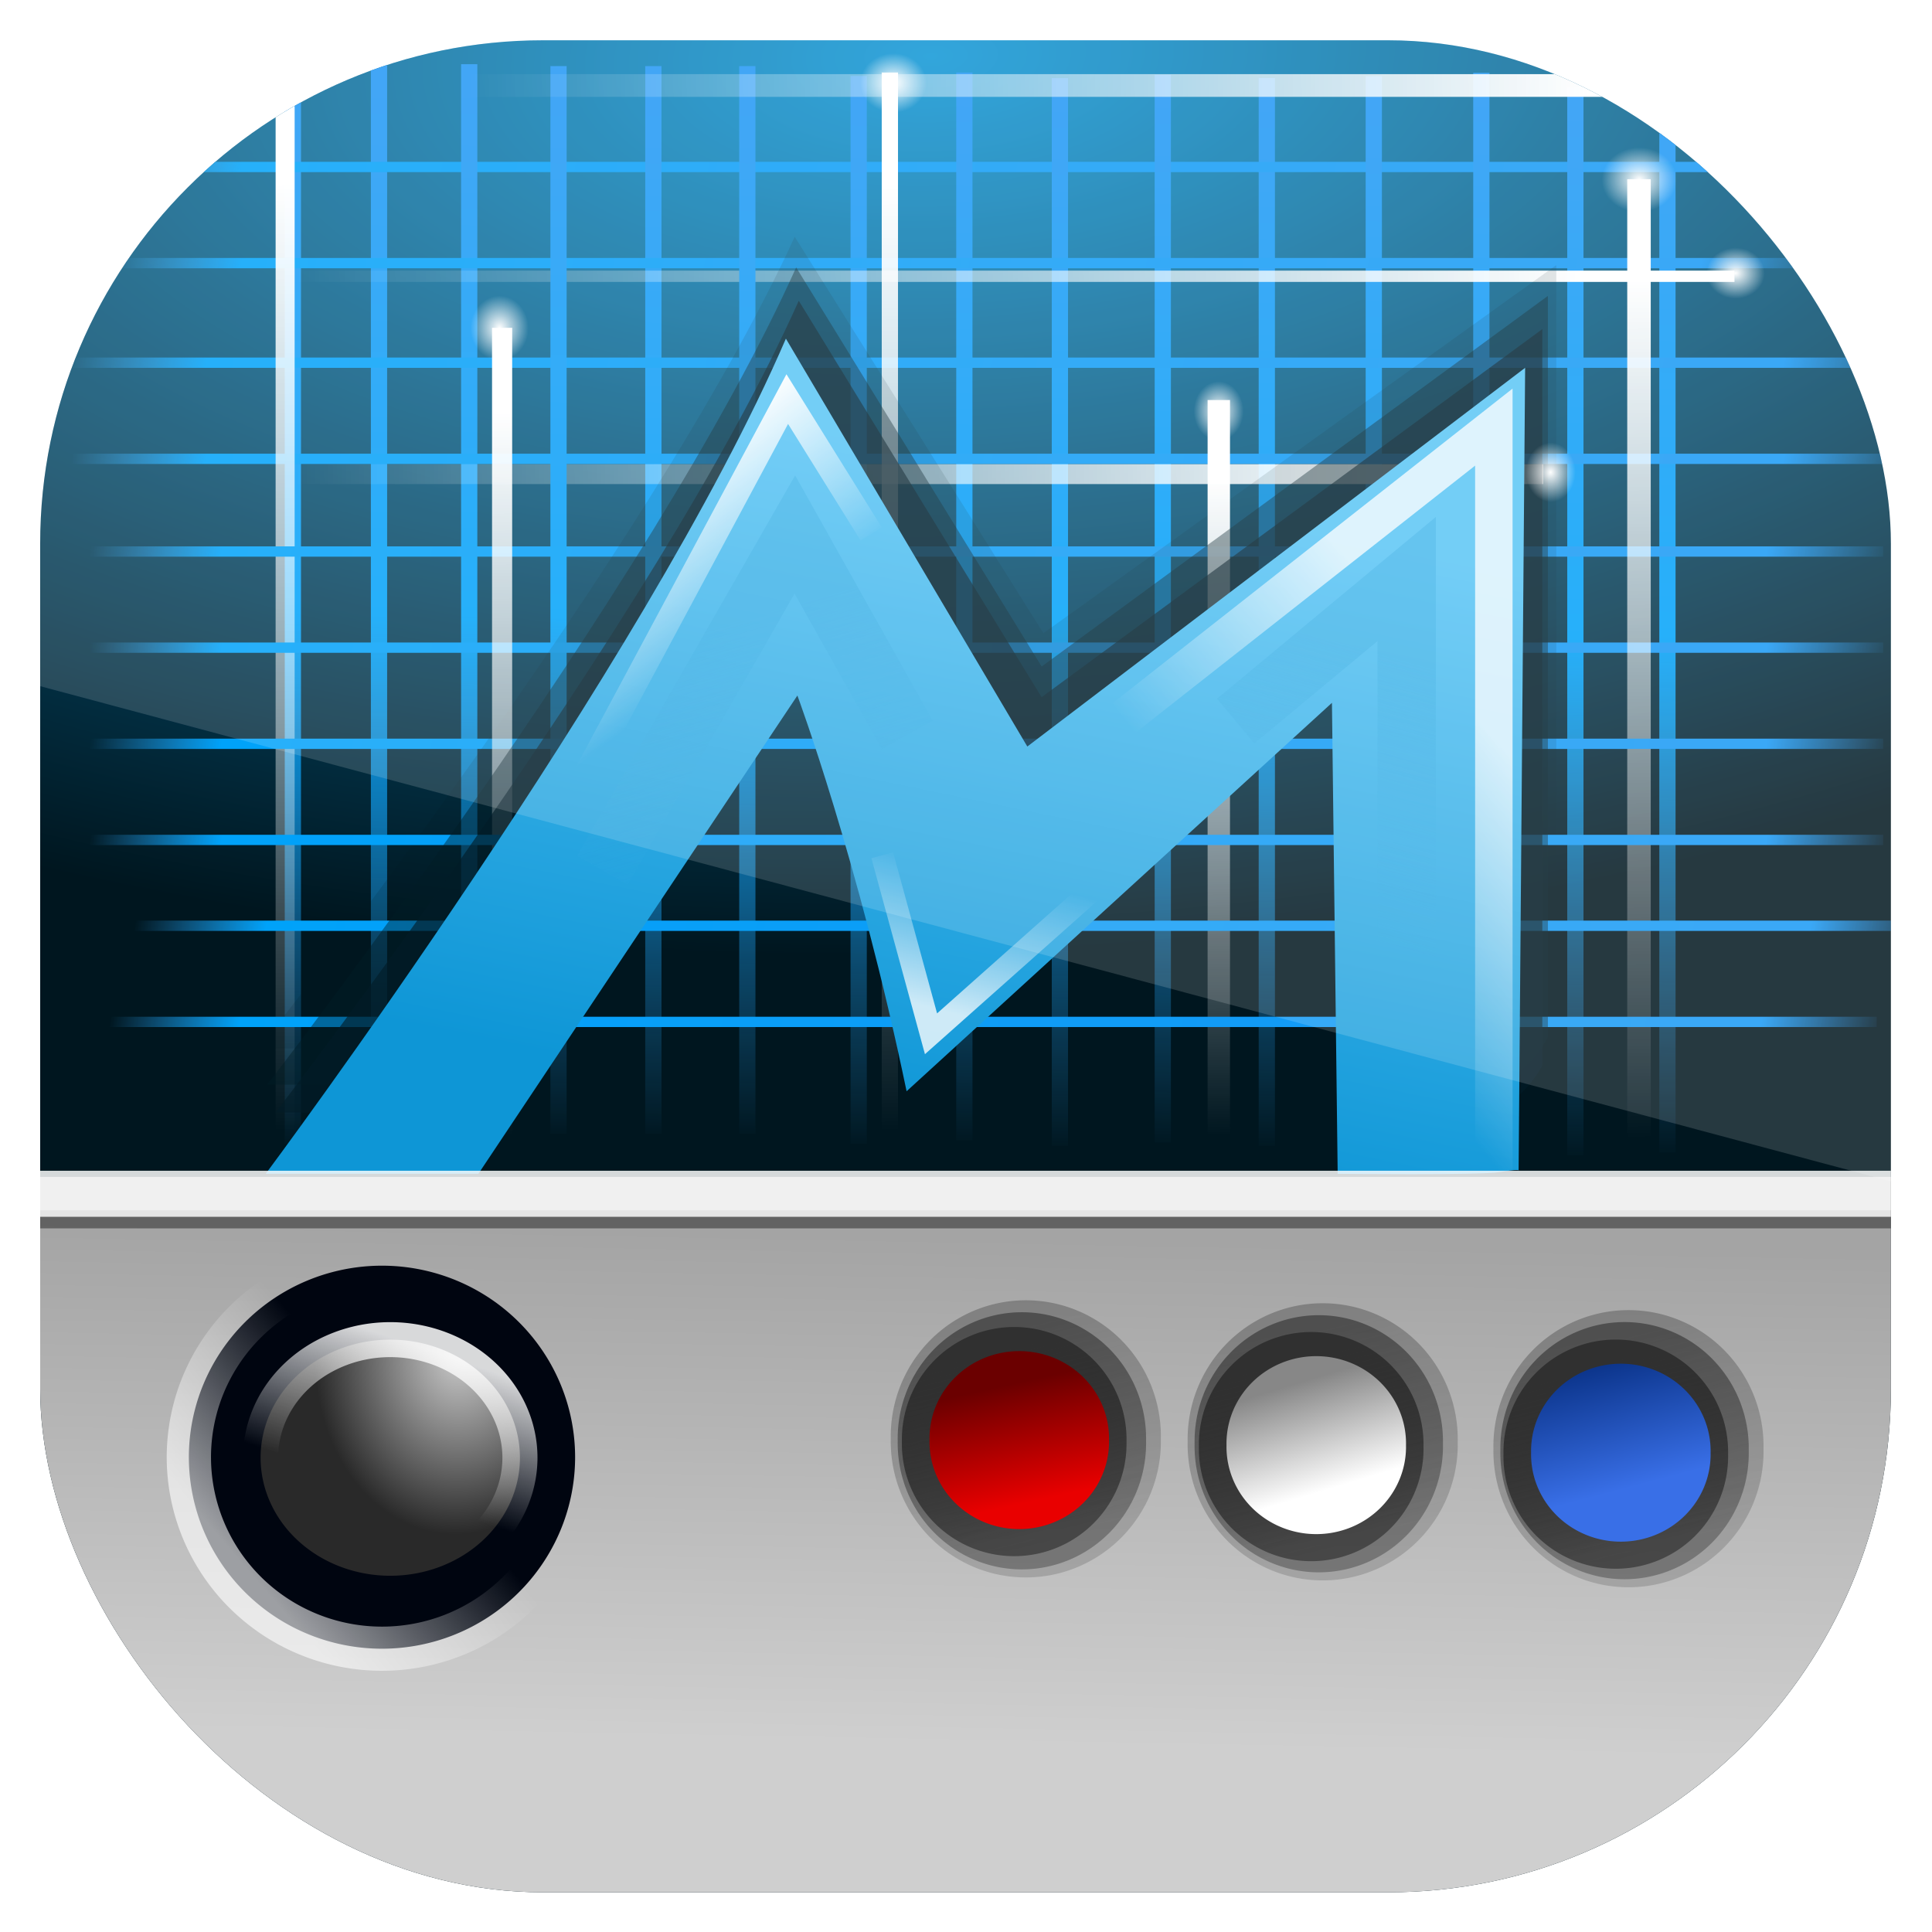 <?xml version="1.0" encoding="UTF-8" standalone="no"?>
<!-- Created with Inkscape (http://www.inkscape.org/) -->

<svg
   xmlns:dc="http://purl.org/dc/elements/1.1/"
   xmlns:cc="http://creativecommons.org/ns#"
   xmlns:rdf="http://www.w3.org/1999/02/22-rdf-syntax-ns#"
   xmlns:svg="http://www.w3.org/2000/svg"
   xmlns="http://www.w3.org/2000/svg"
   xmlns:xlink="http://www.w3.org/1999/xlink"
   xmlns:sodipodi="http://sodipodi.sourceforge.net/DTD/sodipodi-0.dtd"
   xmlns:inkscape="http://www.inkscape.org/namespaces/inkscape"
   width="96"
   height="96"
   id="svg11037"
   version="1.1"
   inkscape:version="0.48.3.1 r9886"
   sodipodi:docname="gmameui.svg">
  <defs
     id="defs11039">
    <linearGradient
       y2="1046.1"
       x2="48"
       y1="962.622"
       x1="48"
       gradientTransform="matrix(1.15,0,0,1.15,-7.2,-150.653)"
       gradientUnits="userSpaceOnUse"
       id="linearGradient3886"
       xlink:href="#linearGradient3795"
       inkscape:collect="always" />
    <linearGradient
       id="linearGradient3795">
      <stop
         style="stop-color:#13a6fd;stop-opacity:1;"
         offset="0"
         id="stop3797" />
      <stop
         style="stop-color:#2975b6;stop-opacity:1;"
         offset="1"
         id="stop3799" />
    </linearGradient>
    <linearGradient
       y2="1046.1"
       x2="48"
       y1="962.622"
       x1="48"
       gradientTransform="matrix(1.15,0,0,1.15,-7.2,-150.653)"
       gradientUnits="userSpaceOnUse"
       id="linearGradient11642"
       xlink:href="#linearGradient3795"
       inkscape:collect="always" />
    <clipPath
       clipPathUnits="userSpaceOnUse"
       id="clipPath3009">
      <path
         id="path3011"
         d="m -2,956.362 -96,0 0,33.562 96,25.687 0,-59.25 z"
         style="opacity:0.15;fill:#ffffff;fill-opacity:1;stroke:none"
         inkscape:connector-curvature="0" />
    </clipPath>
    <radialGradient
       cx="47.363"
       cy="47.001"
       r="42"
       fx="47.363"
       fy="47.001"
       id="radialGradient14724"
       xlink:href="#linearGradient3819"
       gradientUnits="userSpaceOnUse"
       gradientTransform="matrix(0.711,-0.262,0.502,1.332,-10.286,-3.465)" />
    <linearGradient
       id="linearGradient3819">
      <stop
         id="stop3821"
         style="stop-color:#7aaaf0;stop-opacity:1"
         offset="0" />
      <stop
         id="stop3823"
         style="stop-color:#120507;stop-opacity:1"
         offset="1" />
    </linearGradient>
    <radialGradient
       cx="47.771"
       cy="10.345"
       r="42"
       fx="47.771"
       fy="10.345"
       id="radialGradient14722"
       xlink:href="#linearGradient10244-34"
       gradientUnits="userSpaceOnUse"
       gradientTransform="matrix(0.03,0.936,-1.96,0.061,65.25,-36.897)" />
    <linearGradient
       id="linearGradient10244-34">
      <stop
         id="stop10246-61"
         style="stop-color:#0e96d6;stop-opacity:1"
         offset="0" />
      <stop
         id="stop10248-86"
         style="stop-color:#00161f;stop-opacity:1"
         offset="1" />
    </linearGradient>
    <linearGradient
       x1="18.25"
       y1="9.875"
       x2="18"
       y2="86.375"
       id="linearGradient14726"
       xlink:href="#linearGradient5298"
       gradientUnits="userSpaceOnUse"
       gradientTransform="matrix(0.127,0,0,0.617,77.024,2.297)" />
    <linearGradient
       id="linearGradient5298">
      <stop
         id="stop5300"
         style="stop-color:#2197f4;stop-opacity:1"
         offset="0" />
      <stop
         id="stop5306"
         style="stop-color:#00a2f9;stop-opacity:1"
         offset="0.5" />
      <stop
         id="stop5302"
         style="stop-color:#32abff;stop-opacity:0"
         offset="1" />
    </linearGradient>
    <linearGradient
       x1="18.25"
       y1="9.875"
       x2="18"
       y2="86.375"
       id="linearGradient14728"
       xlink:href="#linearGradient5298"
       gradientUnits="userSpaceOnUse"
       gradientTransform="matrix(0.127,0,0,0.617,59.074,2.007)" />
    <linearGradient
       id="linearGradient4293">
      <stop
         id="stop4295"
         style="stop-color:#2197f4;stop-opacity:1"
         offset="0" />
      <stop
         id="stop4297"
         style="stop-color:#00a2f9;stop-opacity:1"
         offset="0.5" />
      <stop
         id="stop4299"
         style="stop-color:#32abff;stop-opacity:0"
         offset="1" />
    </linearGradient>
    <linearGradient
       x1="702.916"
       y1="180.167"
       x2="702.616"
       y2="196.181"
       id="linearGradient14730"
       xlink:href="#linearGradient7838"
       gradientUnits="userSpaceOnUse"
       gradientTransform="matrix(1.435,0,0,1.426,-970.714,-198.095)" />
    <linearGradient
       id="linearGradient7838">
      <stop
         id="stop7840"
         style="stop-color:#a4a4a4;stop-opacity:1"
         offset="0" />
      <stop
         id="stop7842"
         style="stop-color:#cfcfcf;stop-opacity:1"
         offset="1" />
    </linearGradient>
    <linearGradient
       x1="687.566"
       y1="185.196"
       x2="688.626"
       y2="189.572"
       id="linearGradient14744"
       xlink:href="#linearGradient9669"
       gradientUnits="userSpaceOnUse" />
    <linearGradient
       id="linearGradient9669">
      <stop
         id="stop9671"
         style="stop-color:#303030;stop-opacity:1"
         offset="0" />
      <stop
         id="stop9673"
         style="stop-color:#1f1f1f;stop-opacity:0.543"
         offset="1" />
    </linearGradient>
    <linearGradient
       x1="687.566"
       y1="185.196"
       x2="688.626"
       y2="189.572"
       id="linearGradient14746"
       xlink:href="#linearGradient9669"
       gradientUnits="userSpaceOnUse" />
    <linearGradient
       id="linearGradient4310">
      <stop
         id="stop4312"
         style="stop-color:#303030;stop-opacity:1"
         offset="0" />
      <stop
         id="stop4314"
         style="stop-color:#1f1f1f;stop-opacity:0.543"
         offset="1" />
    </linearGradient>
    <linearGradient
       x1="687.566"
       y1="185.196"
       x2="688.626"
       y2="189.572"
       id="linearGradient14748"
       xlink:href="#linearGradient9669"
       gradientUnits="userSpaceOnUse" />
    <linearGradient
       id="linearGradient4317">
      <stop
         id="stop4319"
         style="stop-color:#303030;stop-opacity:1"
         offset="0" />
      <stop
         id="stop4321"
         style="stop-color:#1f1f1f;stop-opacity:0.543"
         offset="1" />
    </linearGradient>
    <linearGradient
       x1="687.566"
       y1="185.196"
       x2="688.626"
       y2="189.572"
       id="linearGradient14750"
       xlink:href="#linearGradient9669"
       gradientUnits="userSpaceOnUse" />
    <linearGradient
       id="linearGradient4324">
      <stop
         id="stop4326"
         style="stop-color:#303030;stop-opacity:1"
         offset="0" />
      <stop
         id="stop4328"
         style="stop-color:#1f1f1f;stop-opacity:0.543"
         offset="1" />
    </linearGradient>
    <linearGradient
       x1="687.566"
       y1="185.196"
       x2="688.626"
       y2="189.572"
       id="linearGradient14752"
       xlink:href="#linearGradient9669"
       gradientUnits="userSpaceOnUse" />
    <linearGradient
       id="linearGradient4331">
      <stop
         id="stop4333"
         style="stop-color:#303030;stop-opacity:1"
         offset="0" />
      <stop
         id="stop4335"
         style="stop-color:#1f1f1f;stop-opacity:0.543"
         offset="1" />
    </linearGradient>
    <linearGradient
       x1="687.566"
       y1="185.196"
       x2="688.626"
       y2="189.572"
       id="linearGradient14754"
       xlink:href="#linearGradient9669"
       gradientUnits="userSpaceOnUse" />
    <linearGradient
       id="linearGradient4338">
      <stop
         id="stop4340"
         style="stop-color:#303030;stop-opacity:1"
         offset="0" />
      <stop
         id="stop4342"
         style="stop-color:#1f1f1f;stop-opacity:0.543"
         offset="1" />
    </linearGradient>
    <linearGradient
       x1="687.566"
       y1="185.196"
       x2="688.626"
       y2="189.572"
       id="linearGradient14756"
       xlink:href="#linearGradient9669"
       gradientUnits="userSpaceOnUse" />
    <linearGradient
       id="linearGradient4345">
      <stop
         id="stop4347"
         style="stop-color:#303030;stop-opacity:1"
         offset="0" />
      <stop
         id="stop4349"
         style="stop-color:#1f1f1f;stop-opacity:0.543"
         offset="1" />
    </linearGradient>
    <linearGradient
       x1="687.33"
       y1="189.651"
       x2="686.512"
       y2="186.056"
       id="linearGradient14758"
       xlink:href="#linearGradient6202"
       gradientUnits="userSpaceOnUse" />
    <linearGradient
       id="linearGradient6202">
      <stop
         id="stop6204"
         style="stop-color:#e90000;stop-opacity:1"
         offset="0" />
      <stop
         id="stop6206"
         style="stop-color:#6b0000;stop-opacity:1"
         offset="1" />
    </linearGradient>
    <linearGradient
       inkscape:collect="always"
       xlink:href="#linearGradient7926"
       id="linearGradient4191"
       gradientUnits="userSpaceOnUse"
       x1="688.201"
       y1="193.44"
       x2="692.554"
       y2="189.663"
       gradientTransform="matrix(1.548,0,0,1.56,-1049.903,-228.081)" />
    <linearGradient
       id="linearGradient7926">
      <stop
         id="stop7928"
         style="stop-color:#ffffff;stop-opacity:1"
         offset="0" />
      <stop
         id="stop7930"
         style="stop-color:#ffffff;stop-opacity:0"
         offset="1" />
    </linearGradient>
    <radialGradient
       inkscape:collect="always"
       xlink:href="#linearGradient7971"
       id="radialGradient4187"
       gradientUnits="userSpaceOnUse"
       gradientTransform="matrix(1.064,0.067,-0.086,1.336,-698.27,-230.942)"
       cx="694.95"
       cy="186.074"
       fx="694.95"
       fy="186.074"
       r="6.088" />
    <linearGradient
       id="linearGradient7971">
      <stop
         id="stop7973"
         style="stop-color:#cdcdcd;stop-opacity:1"
         offset="0" />
      <stop
         id="stop7975"
         style="stop-color:#292929;stop-opacity:1"
         offset="1" />
    </linearGradient>
    <linearGradient
       inkscape:collect="always"
       xlink:href="#linearGradient7963"
       id="linearGradient4189"
       gradientUnits="userSpaceOnUse"
       x1="692.862"
       y1="185.026"
       x2="690.533"
       y2="191.399"
       gradientTransform="matrix(1.04,0,0,0.962,-697.447,-114.135)" />
    <linearGradient
       id="linearGradient7963">
      <stop
         id="stop7965"
         style="stop-color:#ffffff;stop-opacity:1"
         offset="0" />
      <stop
         id="stop7967"
         style="stop-color:#ffffff;stop-opacity:0"
         offset="1" />
    </linearGradient>
    <linearGradient
       x1="687.566"
       y1="185.196"
       x2="688.626"
       y2="189.572"
       id="linearGradient14778"
       xlink:href="#linearGradient9669"
       gradientUnits="userSpaceOnUse" />
    <linearGradient
       id="linearGradient4368">
      <stop
         id="stop4370"
         style="stop-color:#303030;stop-opacity:1"
         offset="0" />
      <stop
         id="stop4372"
         style="stop-color:#1f1f1f;stop-opacity:0.543"
         offset="1" />
    </linearGradient>
    <linearGradient
       x1="687.789"
       y1="185.442"
       x2="688.806"
       y2="188.705"
       id="linearGradient14780"
       xlink:href="#linearGradient6196"
       gradientUnits="userSpaceOnUse" />
    <linearGradient
       id="linearGradient6196">
      <stop
         id="stop6198"
         style="stop-color:#878787;stop-opacity:1"
         offset="0" />
      <stop
         id="stop6200"
         style="stop-color:#ffffff;stop-opacity:1"
         offset="1" />
    </linearGradient>
    <linearGradient
       x1="687.566"
       y1="185.196"
       x2="688.626"
       y2="189.572"
       id="linearGradient14786"
       xlink:href="#linearGradient9669"
       gradientUnits="userSpaceOnUse" />
    <linearGradient
       id="linearGradient4379">
      <stop
         id="stop4381"
         style="stop-color:#303030;stop-opacity:1"
         offset="0" />
      <stop
         id="stop4383"
         style="stop-color:#1f1f1f;stop-opacity:0.543"
         offset="1" />
    </linearGradient>
    <linearGradient
       x1="687.33"
       y1="184.819"
       x2="688.347"
       y2="188.55"
       id="linearGradient14788"
       xlink:href="#linearGradient6232"
       gradientUnits="userSpaceOnUse" />
    <linearGradient
       id="linearGradient6232">
      <stop
         id="stop6234"
         style="stop-color:#0c358c;stop-opacity:1"
         offset="0" />
      <stop
         id="stop6236"
         style="stop-color:#396fe7;stop-opacity:1"
         offset="1" />
    </linearGradient>
    <linearGradient
       x1="18.25"
       y1="9.875"
       x2="18"
       y2="86.375"
       id="linearGradient14798"
       xlink:href="#linearGradient5298"
       gradientUnits="userSpaceOnUse"
       gradientTransform="matrix(0.127,0,0,0.636,15.436,0.313)" />
    <linearGradient
       id="linearGradient4390">
      <stop
         id="stop4392"
         style="stop-color:#2197f4;stop-opacity:1"
         offset="0" />
      <stop
         id="stop4394"
         style="stop-color:#00a2f9;stop-opacity:1"
         offset="0.5" />
      <stop
         id="stop4396"
         style="stop-color:#32abff;stop-opacity:0"
         offset="1" />
    </linearGradient>
    <linearGradient
       x1="18.25"
       y1="9.875"
       x2="18"
       y2="86.375"
       id="linearGradient14800"
       xlink:href="#linearGradient5298"
       gradientUnits="userSpaceOnUse"
       gradientTransform="matrix(0.127,0,0,0.617,19.296,1.382)" />
    <linearGradient
       id="linearGradient4399">
      <stop
         id="stop4401"
         style="stop-color:#2197f4;stop-opacity:1"
         offset="0" />
      <stop
         id="stop4403"
         style="stop-color:#00a2f9;stop-opacity:1"
         offset="0.5" />
      <stop
         id="stop4405"
         style="stop-color:#32abff;stop-opacity:0"
         offset="1" />
    </linearGradient>
    <linearGradient
       x1="19.071"
       y1="7.625"
       x2="18"
       y2="85.625"
       id="linearGradient14802"
       xlink:href="#linearGradient5350"
       gradientUnits="userSpaceOnUse"
       gradientTransform="matrix(0.08,0,0,0.986,9.517,-94.188)" />
    <linearGradient
       id="linearGradient5350">
      <stop
         id="stop5352"
         style="stop-color:#2197f4;stop-opacity:0"
         offset="0" />
      <stop
         id="stop5360"
         style="stop-color:#1899f5;stop-opacity:1"
         offset="0.07" />
      <stop
         id="stop5358"
         style="stop-color:#109cf6;stop-opacity:1"
         offset="0.461" />
      <stop
         id="stop5354"
         style="stop-color:#00a2f9;stop-opacity:1"
         offset="0.927" />
      <stop
         id="stop5356"
         style="stop-color:#32abff;stop-opacity:0"
         offset="1" />
    </linearGradient>
    <linearGradient
       x1="18.25"
       y1="9.875"
       x2="18"
       y2="86.375"
       id="linearGradient14804"
       xlink:href="#linearGradient5298"
       gradientUnits="userSpaceOnUse"
       gradientTransform="matrix(0.127,0,0,0.617,23.338,1.382)" />
    <linearGradient
       id="linearGradient4415">
      <stop
         id="stop4417"
         style="stop-color:#2197f4;stop-opacity:1"
         offset="0" />
      <stop
         id="stop4419"
         style="stop-color:#00a2f9;stop-opacity:1"
         offset="0.5" />
      <stop
         id="stop4421"
         style="stop-color:#32abff;stop-opacity:0"
         offset="1" />
    </linearGradient>
    <linearGradient
       x1="18.25"
       y1="9.875"
       x2="18"
       y2="86.375"
       id="linearGradient14806"
       xlink:href="#linearGradient5298"
       gradientUnits="userSpaceOnUse"
       gradientTransform="matrix(0.127,0,0,0.617,31.588,1.467)" />
    <linearGradient
       id="linearGradient4424">
      <stop
         id="stop4426"
         style="stop-color:#2197f4;stop-opacity:1"
         offset="0" />
      <stop
         id="stop4428"
         style="stop-color:#00a2f9;stop-opacity:1"
         offset="0.5" />
      <stop
         id="stop4430"
         style="stop-color:#32abff;stop-opacity:0"
         offset="1" />
    </linearGradient>
    <linearGradient
       x1="18.25"
       y1="9.875"
       x2="18"
       y2="86.375"
       id="linearGradient14808"
       xlink:href="#linearGradient5298"
       gradientUnits="userSpaceOnUse"
       gradientTransform="matrix(0.127,0,0,0.617,40.788,1.912)" />
    <linearGradient
       id="linearGradient4433">
      <stop
         id="stop4435"
         style="stop-color:#2197f4;stop-opacity:1"
         offset="0" />
      <stop
         id="stop4437"
         style="stop-color:#00a2f9;stop-opacity:1"
         offset="0.5" />
      <stop
         id="stop4439"
         style="stop-color:#32abff;stop-opacity:0"
         offset="1" />
    </linearGradient>
    <linearGradient
       x1="18.25"
       y1="9.875"
       x2="18"
       y2="86.375"
       id="linearGradient14810"
       xlink:href="#linearGradient5298"
       gradientUnits="userSpaceOnUse"
       gradientTransform="matrix(0.127,0,0,0.617,45.522,1.757)" />
    <linearGradient
       id="linearGradient4442">
      <stop
         id="stop4444"
         style="stop-color:#2197f4;stop-opacity:1"
         offset="0" />
      <stop
         id="stop4446"
         style="stop-color:#00a2f9;stop-opacity:1"
         offset="0.5" />
      <stop
         id="stop4448"
         style="stop-color:#32abff;stop-opacity:0"
         offset="1" />
    </linearGradient>
    <linearGradient
       x1="18.25"
       y1="9.875"
       x2="18"
       y2="86.375"
       id="linearGradient14812"
       xlink:href="#linearGradient5298"
       gradientUnits="userSpaceOnUse"
       gradientTransform="matrix(0.127,0,0,0.617,49.803,2.007)" />
    <linearGradient
       id="linearGradient4451">
      <stop
         id="stop4453"
         style="stop-color:#2197f4;stop-opacity:1"
         offset="0" />
      <stop
         id="stop4455"
         style="stop-color:#00a2f9;stop-opacity:1"
         offset="0.5" />
      <stop
         id="stop4457"
         style="stop-color:#32abff;stop-opacity:0"
         offset="1" />
    </linearGradient>
    <linearGradient
       x1="18.25"
       y1="9.875"
       x2="18"
       y2="86.375"
       id="linearGradient14814"
       xlink:href="#linearGradient5298"
       gradientUnits="userSpaceOnUse"
       gradientTransform="matrix(0.127,0,0,0.617,54.413,1.853)" />
    <linearGradient
       id="linearGradient4460">
      <stop
         id="stop4462"
         style="stop-color:#2197f4;stop-opacity:1"
         offset="0" />
      <stop
         id="stop4464"
         style="stop-color:#00a2f9;stop-opacity:1"
         offset="0.5" />
      <stop
         id="stop4466"
         style="stop-color:#32abff;stop-opacity:0"
         offset="1" />
    </linearGradient>
    <linearGradient
       x1="18.25"
       y1="9.875"
       x2="18"
       y2="86.375"
       id="linearGradient14816"
       xlink:href="#linearGradient5298"
       gradientUnits="userSpaceOnUse"
       gradientTransform="matrix(0.127,0,0,0.617,63.868,1.922)" />
    <linearGradient
       id="linearGradient4469">
      <stop
         id="stop4471"
         style="stop-color:#2197f4;stop-opacity:1"
         offset="0" />
      <stop
         id="stop4473"
         style="stop-color:#00a2f9;stop-opacity:1"
         offset="0.5" />
      <stop
         id="stop4475"
         style="stop-color:#32abff;stop-opacity:0"
         offset="1" />
    </linearGradient>
    <linearGradient
       x1="18.25"
       y1="9.875"
       x2="18"
       y2="86.375"
       id="linearGradient14818"
       xlink:href="#linearGradient5298"
       gradientUnits="userSpaceOnUse"
       gradientTransform="matrix(0.127,0,0,0.617,68.686,1.768)" />
    <linearGradient
       id="linearGradient4478">
      <stop
         id="stop4480"
         style="stop-color:#2197f4;stop-opacity:1"
         offset="0" />
      <stop
         id="stop4482"
         style="stop-color:#00a2f9;stop-opacity:1"
         offset="0.5" />
      <stop
         id="stop4484"
         style="stop-color:#32abff;stop-opacity:0"
         offset="1" />
    </linearGradient>
    <linearGradient
       x1="18.25"
       y1="9.875"
       x2="18"
       y2="86.375"
       id="linearGradient14820"
       xlink:href="#linearGradient5298"
       gradientUnits="userSpaceOnUse"
       gradientTransform="matrix(0.127,0,0,0.617,72.899,2.422)" />
    <linearGradient
       id="linearGradient4487">
      <stop
         id="stop4489"
         style="stop-color:#2197f4;stop-opacity:1"
         offset="0" />
      <stop
         id="stop4491"
         style="stop-color:#00a2f9;stop-opacity:1"
         offset="0.5" />
      <stop
         id="stop4493"
         style="stop-color:#32abff;stop-opacity:0"
         offset="1" />
    </linearGradient>
    <linearGradient
       x1="29.578"
       y1="14.616"
       x2="30.578"
       y2="83.559"
       id="linearGradient14822"
       xlink:href="#linearGradient5474"
       gradientUnits="userSpaceOnUse"
       gradientTransform="matrix(0.823,0,0,1,-9.62,0)" />
    <linearGradient
       id="linearGradient5474">
      <stop
         id="stop5476"
         style="stop-color:#ffffff;stop-opacity:1"
         offset="0" />
      <stop
         id="stop5478"
         style="stop-color:#ffffff;stop-opacity:0"
         offset="1" />
    </linearGradient>
    <filter
       x="-0.777"
       y="-0.008"
       width="2.555"
       height="1.016"
       color-interpolation-filters="sRGB"
       id="filter5490">
      <feGaussianBlur
         stdDeviation="0.267"
         id="feGaussianBlur5492" />
    </filter>
    <linearGradient
       x1="19.071"
       y1="7.625"
       x2="18"
       y2="85.625"
       id="linearGradient14824"
       xlink:href="#linearGradient5350"
       gradientUnits="userSpaceOnUse"
       gradientTransform="matrix(0.08,0,0,0.978,13.836,-93.544)" />
    <linearGradient
       id="linearGradient4502">
      <stop
         id="stop4504"
         style="stop-color:#2197f4;stop-opacity:0"
         offset="0" />
      <stop
         id="stop4506"
         style="stop-color:#1899f5;stop-opacity:1"
         offset="0.07" />
      <stop
         id="stop4508"
         style="stop-color:#109cf6;stop-opacity:1"
         offset="0.461" />
      <stop
         id="stop4510"
         style="stop-color:#00a2f9;stop-opacity:1"
         offset="0.927" />
      <stop
         id="stop4512"
         style="stop-color:#32abff;stop-opacity:0"
         offset="1" />
    </linearGradient>
    <linearGradient
       x1="19.071"
       y1="7.625"
       x2="18"
       y2="85.625"
       id="linearGradient14826"
       xlink:href="#linearGradient5350"
       gradientUnits="userSpaceOnUse"
       gradientTransform="matrix(0.08,0,0,1.057,18.309,-98.259)" />
    <linearGradient
       id="linearGradient4515">
      <stop
         id="stop4517"
         style="stop-color:#2197f4;stop-opacity:0"
         offset="0" />
      <stop
         id="stop4519"
         style="stop-color:#1899f5;stop-opacity:1"
         offset="0.07" />
      <stop
         id="stop4521"
         style="stop-color:#109cf6;stop-opacity:1"
         offset="0.461" />
      <stop
         id="stop4523"
         style="stop-color:#00a2f9;stop-opacity:1"
         offset="0.927" />
      <stop
         id="stop4525"
         style="stop-color:#32abff;stop-opacity:0"
         offset="1" />
    </linearGradient>
    <linearGradient
       x1="19.071"
       y1="7.625"
       x2="18"
       y2="85.625"
       id="linearGradient14828"
       xlink:href="#linearGradient5350"
       gradientUnits="userSpaceOnUse"
       gradientTransform="matrix(0.08,0,0,1.057,22.628,-98.259)" />
    <linearGradient
       id="linearGradient4528">
      <stop
         id="stop4530"
         style="stop-color:#2197f4;stop-opacity:0"
         offset="0" />
      <stop
         id="stop4532"
         style="stop-color:#1899f5;stop-opacity:1"
         offset="0.07" />
      <stop
         id="stop4534"
         style="stop-color:#109cf6;stop-opacity:1"
         offset="0.461" />
      <stop
         id="stop4536"
         style="stop-color:#00a2f9;stop-opacity:1"
         offset="0.927" />
      <stop
         id="stop4538"
         style="stop-color:#32abff;stop-opacity:0"
         offset="1" />
    </linearGradient>
    <linearGradient
       x1="29.578"
       y1="14.616"
       x2="30.578"
       y2="83.559"
       id="linearGradient14830"
       xlink:href="#linearGradient5474"
       gradientUnits="userSpaceOnUse"
       gradientTransform="matrix(0.852,0,0,0.617,-8.295,2.683)" />
    <linearGradient
       id="linearGradient4541">
      <stop
         id="stop4543"
         style="stop-color:#ffffff;stop-opacity:1"
         offset="0" />
      <stop
         id="stop4545"
         style="stop-color:#ffffff;stop-opacity:0"
         offset="1" />
    </linearGradient>
    <linearGradient
       x1="18.25"
       y1="9.875"
       x2="18"
       y2="86.375"
       id="linearGradient14832"
       xlink:href="#linearGradient5298"
       gradientUnits="userSpaceOnUse"
       gradientTransform="matrix(0.127,0,0,0.617,35.798,1.467)" />
    <linearGradient
       id="linearGradient4548">
      <stop
         id="stop4550"
         style="stop-color:#2197f4;stop-opacity:1"
         offset="0" />
      <stop
         id="stop4552"
         style="stop-color:#00a2f9;stop-opacity:1"
         offset="0.5" />
      <stop
         id="stop4554"
         style="stop-color:#32abff;stop-opacity:0"
         offset="1" />
    </linearGradient>
    <linearGradient
       x1="19.071"
       y1="7.625"
       x2="18"
       y2="85.625"
       id="linearGradient14834"
       xlink:href="#linearGradient5350"
       gradientUnits="userSpaceOnUse"
       gradientTransform="matrix(0.08,0,0,1.035,26.793,-97.204)" />
    <linearGradient
       id="linearGradient4557">
      <stop
         id="stop4559"
         style="stop-color:#2197f4;stop-opacity:0"
         offset="0" />
      <stop
         id="stop4561"
         style="stop-color:#1899f5;stop-opacity:1"
         offset="0.07" />
      <stop
         id="stop4563"
         style="stop-color:#109cf6;stop-opacity:1"
         offset="0.461" />
      <stop
         id="stop4565"
         style="stop-color:#00a2f9;stop-opacity:1"
         offset="0.927" />
      <stop
         id="stop4567"
         style="stop-color:#32abff;stop-opacity:0"
         offset="1" />
    </linearGradient>
    <linearGradient
       x1="29.578"
       y1="14.616"
       x2="30.578"
       y2="83.559"
       id="linearGradient14836"
       xlink:href="#linearGradient5474"
       gradientUnits="userSpaceOnUse"
       gradientTransform="matrix(0.892,0,0,0.728,-2.1,-78.43)" />
    <linearGradient
       id="linearGradient4570">
      <stop
         id="stop4572"
         style="stop-color:#ffffff;stop-opacity:1"
         offset="0" />
      <stop
         id="stop4574"
         style="stop-color:#ffffff;stop-opacity:0"
         offset="1" />
    </linearGradient>
    <linearGradient
       x1="29.578"
       y1="14.616"
       x2="30.578"
       y2="83.559"
       id="linearGradient14838"
       xlink:href="#linearGradient5474"
       gradientUnits="userSpaceOnUse"
       gradientTransform="matrix(0.729,0,0,0.617,22.499,2.683)" />
    <linearGradient
       id="linearGradient4577">
      <stop
         id="stop4579"
         style="stop-color:#ffffff;stop-opacity:1"
         offset="0" />
      <stop
         id="stop4581"
         style="stop-color:#ffffff;stop-opacity:0"
         offset="1" />
    </linearGradient>
    <linearGradient
       x1="18.25"
       y1="9.875"
       x2="18"
       y2="86.375"
       id="linearGradient14840"
       xlink:href="#linearGradient5298"
       gradientUnits="userSpaceOnUse"
       gradientTransform="matrix(0.127,0,0,0.617,27.338,1.467)" />
    <linearGradient
       id="linearGradient4584">
      <stop
         id="stop4586"
         style="stop-color:#2197f4;stop-opacity:1"
         offset="0" />
      <stop
         id="stop4588"
         style="stop-color:#00a2f9;stop-opacity:1"
         offset="0.5" />
      <stop
         id="stop4590"
         style="stop-color:#32abff;stop-opacity:0"
         offset="1" />
    </linearGradient>
    <linearGradient
       x1="19.071"
       y1="7.625"
       x2="18"
       y2="85.625"
       id="linearGradient14842"
       xlink:href="#linearGradient5350"
       gradientUnits="userSpaceOnUse"
       gradientTransform="matrix(0.08,0,0,1.035,31.112,-97.204)" />
    <linearGradient
       id="linearGradient4593">
      <stop
         id="stop4595"
         style="stop-color:#2197f4;stop-opacity:0"
         offset="0" />
      <stop
         id="stop4597"
         style="stop-color:#1899f5;stop-opacity:1"
         offset="0.07" />
      <stop
         id="stop4599"
         style="stop-color:#109cf6;stop-opacity:1"
         offset="0.461" />
      <stop
         id="stop4601"
         style="stop-color:#00a2f9;stop-opacity:1"
         offset="0.927" />
      <stop
         id="stop4603"
         style="stop-color:#32abff;stop-opacity:0"
         offset="1" />
    </linearGradient>
    <linearGradient
       x1="29.578"
       y1="14.616"
       x2="30.578"
       y2="83.559"
       id="linearGradient14844"
       xlink:href="#linearGradient5474"
       gradientUnits="userSpaceOnUse"
       gradientTransform="matrix(1.053,0,0,0.559,46.301,7.849)" />
    <linearGradient
       id="linearGradient4606">
      <stop
         id="stop4608"
         style="stop-color:#ffffff;stop-opacity:1"
         offset="0" />
      <stop
         id="stop4610"
         style="stop-color:#ffffff;stop-opacity:0"
         offset="1" />
    </linearGradient>
    <linearGradient
       x1="19.071"
       y1="7.625"
       x2="18"
       y2="85.625"
       id="linearGradient14846"
       xlink:href="#linearGradient5350"
       gradientUnits="userSpaceOnUse"
       gradientTransform="matrix(0.08,0,0,1.035,35.431,-97.204)" />
    <linearGradient
       id="linearGradient4613">
      <stop
         id="stop4615"
         style="stop-color:#2197f4;stop-opacity:0"
         offset="0" />
      <stop
         id="stop4617"
         style="stop-color:#1899f5;stop-opacity:1"
         offset="0.07" />
      <stop
         id="stop4619"
         style="stop-color:#109cf6;stop-opacity:1"
         offset="0.461" />
      <stop
         id="stop4621"
         style="stop-color:#00a2f9;stop-opacity:1"
         offset="0.927" />
      <stop
         id="stop4623"
         style="stop-color:#32abff;stop-opacity:0"
         offset="1" />
    </linearGradient>
    <linearGradient
       x1="29.578"
       y1="14.616"
       x2="30.578"
       y2="83.559"
       id="linearGradient14848"
       xlink:href="#linearGradient5474"
       gradientUnits="userSpaceOnUse"
       gradientTransform="matrix(0.902,0,0,0.471,-0.089,15.102)" />
    <linearGradient
       id="linearGradient4626">
      <stop
         id="stop4628"
         style="stop-color:#ffffff;stop-opacity:1"
         offset="0" />
      <stop
         id="stop4630"
         style="stop-color:#ffffff;stop-opacity:0"
         offset="1" />
    </linearGradient>
    <linearGradient
       x1="29.578"
       y1="14.616"
       x2="30.578"
       y2="83.559"
       id="linearGradient14850"
       xlink:href="#linearGradient5474"
       gradientUnits="userSpaceOnUse"
       gradientTransform="matrix(1.003,0,0,0.429,28.991,18.616)" />
    <linearGradient
       id="linearGradient4633">
      <stop
         id="stop4635"
         style="stop-color:#ffffff;stop-opacity:1"
         offset="0" />
      <stop
         id="stop4637"
         style="stop-color:#ffffff;stop-opacity:0"
         offset="1" />
    </linearGradient>
    <linearGradient
       x1="19.071"
       y1="7.625"
       x2="18"
       y2="85.625"
       id="linearGradient14852"
       xlink:href="#linearGradient5350"
       gradientUnits="userSpaceOnUse"
       gradientTransform="matrix(0.08,0,0,1.035,39.75,-97.204)" />
    <linearGradient
       id="linearGradient4640">
      <stop
         id="stop4642"
         style="stop-color:#2197f4;stop-opacity:0"
         offset="0" />
      <stop
         id="stop4644"
         style="stop-color:#1899f5;stop-opacity:1"
         offset="0.07" />
      <stop
         id="stop4646"
         style="stop-color:#109cf6;stop-opacity:1"
         offset="0.461" />
      <stop
         id="stop4648"
         style="stop-color:#00a2f9;stop-opacity:1"
         offset="0.927" />
      <stop
         id="stop4650"
         style="stop-color:#32abff;stop-opacity:0"
         offset="1" />
    </linearGradient>
    <linearGradient
       x1="19.071"
       y1="7.625"
       x2="18"
       y2="85.625"
       id="linearGradient14854"
       xlink:href="#linearGradient5350"
       gradientUnits="userSpaceOnUse"
       gradientTransform="matrix(0.08,0,0,1.035,43.606,-99.204)" />
    <linearGradient
       id="linearGradient4653">
      <stop
         id="stop4655"
         style="stop-color:#2197f4;stop-opacity:0"
         offset="0" />
      <stop
         id="stop4657"
         style="stop-color:#1899f5;stop-opacity:1"
         offset="0.07" />
      <stop
         id="stop4659"
         style="stop-color:#109cf6;stop-opacity:1"
         offset="0.461" />
      <stop
         id="stop4661"
         style="stop-color:#00a2f9;stop-opacity:1"
         offset="0.927" />
      <stop
         id="stop4663"
         style="stop-color:#32abff;stop-opacity:0"
         offset="1" />
    </linearGradient>
    <linearGradient
       x1="19.071"
       y1="7.625"
       x2="18"
       y2="85.625"
       id="linearGradient14856"
       xlink:href="#linearGradient5350"
       gradientUnits="userSpaceOnUse"
       gradientTransform="matrix(0.08,0,0,1.02,47.925,-96.792)" />
    <linearGradient
       id="linearGradient4666">
      <stop
         id="stop4668"
         style="stop-color:#2197f4;stop-opacity:0"
         offset="0" />
      <stop
         id="stop4670"
         style="stop-color:#1899f5;stop-opacity:1"
         offset="0.07" />
      <stop
         id="stop4672"
         style="stop-color:#109cf6;stop-opacity:1"
         offset="0.461" />
      <stop
         id="stop4674"
         style="stop-color:#00a2f9;stop-opacity:1"
         offset="0.927" />
      <stop
         id="stop4676"
         style="stop-color:#32abff;stop-opacity:0"
         offset="1" />
    </linearGradient>
    <linearGradient
       x1="58.69"
       y1="25.113"
       x2="47.238"
       y2="72.135"
       id="linearGradient14858"
       xlink:href="#linearGradient5442"
       gradientUnits="userSpaceOnUse"
       gradientTransform="matrix(0.728,0,0,0.617,8.597,9.153)" />
    <linearGradient
       id="linearGradient5442">
      <stop
         id="stop5444"
         style="stop-color:#5bc5f5;stop-opacity:1"
         offset="0" />
      <stop
         id="stop5446"
         style="stop-color:#0e96d6;stop-opacity:1"
         offset="1" />
    </linearGradient>
    <linearGradient
       x1="29.578"
       y1="14.616"
       x2="30.578"
       y2="83.559"
       id="linearGradient14860"
       xlink:href="#linearGradient5474"
       gradientUnits="userSpaceOnUse"
       gradientTransform="matrix(1.02,0,0,0.728,-23.413,-86.402)" />
    <linearGradient
       id="linearGradient4683">
      <stop
         id="stop4685"
         style="stop-color:#ffffff;stop-opacity:1"
         offset="0" />
      <stop
         id="stop4687"
         style="stop-color:#ffffff;stop-opacity:0"
         offset="1" />
    </linearGradient>
    <radialGradient
       cx="81.141"
       cy="20.693"
       r="2.298"
       fx="81.141"
       fy="20.693"
       id="radialGradient14862"
       xlink:href="#linearGradient6016"
       gradientUnits="userSpaceOnUse"
       gradientTransform="matrix(1,0,0,0.923,0,1.592)" />
    <linearGradient
       id="linearGradient6016">
      <stop
         id="stop6018"
         style="stop-color:#ffffff;stop-opacity:1"
         offset="0" />
      <stop
         id="stop6020"
         style="stop-color:#ffffff;stop-opacity:0"
         offset="1" />
    </linearGradient>
    <radialGradient
       cx="81.141"
       cy="20.693"
       r="2.298"
       fx="81.141"
       fy="20.693"
       id="radialGradient14864"
       xlink:href="#linearGradient6040"
       gradientUnits="userSpaceOnUse"
       gradientTransform="matrix(1,0,0,0.923,0,1.592)" />
    <linearGradient
       id="linearGradient6040">
      <stop
         id="stop6042"
         style="stop-color:#ffffff;stop-opacity:1"
         offset="0" />
      <stop
         id="stop6044"
         style="stop-color:#ffffff;stop-opacity:0"
         offset="1" />
    </linearGradient>
    <radialGradient
       cx="81.141"
       cy="20.693"
       r="2.298"
       fx="81.141"
       fy="20.693"
       id="radialGradient14866"
       xlink:href="#linearGradient6048"
       gradientUnits="userSpaceOnUse"
       gradientTransform="matrix(1,0,0,0.923,0,1.592)" />
    <linearGradient
       id="linearGradient6048">
      <stop
         id="stop6050"
         style="stop-color:#ffffff;stop-opacity:1"
         offset="0" />
      <stop
         id="stop6052"
         style="stop-color:#ffffff;stop-opacity:0"
         offset="1" />
    </linearGradient>
    <linearGradient
       x1="52.25"
       y1="70.5"
       x2="55.25"
       y2="60.5"
       id="linearGradient14868"
       xlink:href="#linearGradient5650"
       gradientUnits="userSpaceOnUse"
       gradientTransform="matrix(0.728,0,0,0.617,8.566,5.3)" />
    <linearGradient
       id="linearGradient5650">
      <stop
         id="stop5652"
         style="stop-color:#ffffff;stop-opacity:1"
         offset="0" />
      <stop
         id="stop5654"
         style="stop-color:#ffffff;stop-opacity:0"
         offset="1" />
    </linearGradient>
    <linearGradient
       x1="36.772"
       y1="34.625"
       x2="49.728"
       y2="48.875"
       id="linearGradient14870"
       xlink:href="#linearGradient5570"
       gradientUnits="userSpaceOnUse"
       gradientTransform="matrix(0.485,0,0,0.411,18.837,8.12)" />
    <linearGradient
       id="linearGradient5570">
      <stop
         id="stop5572"
         style="stop-color:#ffffff;stop-opacity:1"
         offset="0" />
      <stop
         id="stop5574"
         style="stop-color:#ffffff;stop-opacity:0"
         offset="1" />
    </linearGradient>
    <linearGradient
       x1="83.968"
       y1="34.926"
       x2="75.459"
       y2="60.119"
       id="linearGradient14872"
       xlink:href="#linearGradient5694"
       gradientUnits="userSpaceOnUse"
       gradientTransform="matrix(0.55,0,0,0.461,19.169,16.436)" />
    <linearGradient
       id="linearGradient5694">
      <stop
         id="stop5696"
         style="stop-color:#34aae1;stop-opacity:1"
         offset="0" />
      <stop
         id="stop5698"
         style="stop-color:#34aae1;stop-opacity:0"
         offset="1" />
    </linearGradient>
    <radialGradient
       cx="81.141"
       cy="20.693"
       r="2.298"
       fx="81.141"
       fy="20.693"
       id="radialGradient14874"
       xlink:href="#linearGradient6024"
       gradientUnits="userSpaceOnUse"
       gradientTransform="matrix(1,0,0,0.923,0,1.592)" />
    <linearGradient
       id="linearGradient6024">
      <stop
         id="stop6026"
         style="stop-color:#ffffff;stop-opacity:1"
         offset="0" />
      <stop
         id="stop6028"
         style="stop-color:#ffffff;stop-opacity:0"
         offset="1" />
    </linearGradient>
    <radialGradient
       cx="81.141"
       cy="20.693"
       r="2.298"
       fx="81.141"
       fy="20.693"
       id="radialGradient14876"
       xlink:href="#linearGradient6060"
       gradientUnits="userSpaceOnUse"
       gradientTransform="matrix(1,0,0,0.923,0,1.592)" />
    <linearGradient
       id="linearGradient6060">
      <stop
         id="stop6062"
         style="stop-color:#ffffff;stop-opacity:1"
         offset="0" />
      <stop
         id="stop6064"
         style="stop-color:#ffffff;stop-opacity:0"
         offset="1" />
    </linearGradient>
    <linearGradient
       x1="82.425"
       y1="38.625"
       x2="73.325"
       y2="46.125"
       id="linearGradient14878"
       xlink:href="#linearGradient5620"
       gradientUnits="userSpaceOnUse"
       gradientTransform="matrix(1.052,0,0,1.045,-21.371,-11.355)" />
    <linearGradient
       id="linearGradient5620">
      <stop
         id="stop5622"
         style="stop-color:#ffffff;stop-opacity:1"
         offset="0" />
      <stop
         id="stop5624"
         style="stop-color:#ffffff;stop-opacity:0"
         offset="1" />
    </linearGradient>
    <radialGradient
       cx="81.141"
       cy="20.693"
       r="2.298"
       fx="81.141"
       fy="20.693"
       id="radialGradient14882"
       xlink:href="#linearGradient6068-5"
       gradientUnits="userSpaceOnUse"
       gradientTransform="matrix(1,0,0,0.923,0,1.592)" />
    <linearGradient
       id="linearGradient6068-5">
      <stop
         id="stop6070"
         style="stop-color:#ffffff;stop-opacity:1"
         offset="0" />
      <stop
         id="stop6072"
         style="stop-color:#ffffff;stop-opacity:0"
         offset="1" />
    </linearGradient>
    <radialGradient
       cx="81.141"
       cy="20.693"
       r="2.298"
       fx="81.141"
       fy="20.693"
       id="radialGradient14884"
       xlink:href="#linearGradient6068-5"
       gradientUnits="userSpaceOnUse"
       gradientTransform="matrix(1,0,0,0.923,0,1.592)" />
    <linearGradient
       id="linearGradient4730">
      <stop
         id="stop4732"
         style="stop-color:#ffffff;stop-opacity:1"
         offset="0" />
      <stop
         id="stop4734"
         style="stop-color:#ffffff;stop-opacity:0"
         offset="1" />
    </linearGradient>
    <radialGradient
       cx="81.141"
       cy="20.693"
       r="2.298"
       fx="81.141"
       fy="20.693"
       id="radialGradient14886"
       xlink:href="#linearGradient6024"
       gradientUnits="userSpaceOnUse"
       gradientTransform="matrix(1,0,0,0.923,0,1.592)" />
    <linearGradient
       id="linearGradient4737">
      <stop
         id="stop4739"
         style="stop-color:#ffffff;stop-opacity:1"
         offset="0" />
      <stop
         id="stop4741"
         style="stop-color:#ffffff;stop-opacity:0"
         offset="1" />
    </linearGradient>
    <linearGradient
       x1="83.968"
       y1="34.926"
       x2="75.459"
       y2="60.119"
       id="linearGradient14888"
       xlink:href="#linearGradient5694"
       gradientUnits="userSpaceOnUse"
       gradientTransform="matrix(-0.55,0,0,0.461,86.566,14.436)" />
    <linearGradient
       id="linearGradient4744">
      <stop
         id="stop4746"
         style="stop-color:#34aae1;stop-opacity:1"
         offset="0" />
      <stop
         id="stop4748"
         style="stop-color:#34aae1;stop-opacity:0"
         offset="1" />
    </linearGradient>
    <linearGradient
       y2="60.119"
       x2="75.459"
       y1="34.926"
       x1="83.968"
       gradientTransform="matrix(-0.55,0,0,0.461,86.566,14.436)"
       gradientUnits="userSpaceOnUse"
       id="linearGradient4825"
       xlink:href="#linearGradient5694"
       inkscape:collect="always" />
    <radialGradient
       inkscape:collect="always"
       xlink:href="#linearGradient10244-34"
       id="radialGradient4723"
       gradientUnits="userSpaceOnUse"
       gradientTransform="matrix(0.03,0.936,-1.96,0.061,65.25,-36.897)"
       cx="47.771"
       cy="10.345"
       fx="47.771"
       fy="10.345"
       r="42" />
    <radialGradient
       inkscape:collect="always"
       xlink:href="#linearGradient3819"
       id="radialGradient4725"
       gradientUnits="userSpaceOnUse"
       gradientTransform="matrix(0.711,-0.262,0.502,1.332,-10.286,-3.465)"
       cx="47.363"
       cy="47.001"
       fx="47.363"
       fy="47.001"
       r="42" />
    <linearGradient
       inkscape:collect="always"
       xlink:href="#linearGradient5298"
       id="linearGradient4727"
       gradientUnits="userSpaceOnUse"
       gradientTransform="matrix(0.127,0,0,0.617,77.024,2.297)"
       x1="18.25"
       y1="9.875"
       x2="18"
       y2="86.375" />
    <linearGradient
       inkscape:collect="always"
       xlink:href="#linearGradient5298"
       id="linearGradient4729"
       gradientUnits="userSpaceOnUse"
       gradientTransform="matrix(0.127,0,0,0.617,59.074,2.007)"
       x1="18.25"
       y1="9.875"
       x2="18"
       y2="86.375" />
    <linearGradient
       inkscape:collect="always"
       xlink:href="#linearGradient7838"
       id="linearGradient4731"
       gradientUnits="userSpaceOnUse"
       gradientTransform="matrix(1.435,0,0,1.426,-970.714,-198.095)"
       x1="702.916"
       y1="180.167"
       x2="702.616"
       y2="196.181" />
    <linearGradient
       inkscape:collect="always"
       xlink:href="#linearGradient9669"
       id="linearGradient4733"
       gradientUnits="userSpaceOnUse"
       x1="687.566"
       y1="185.196"
       x2="688.626"
       y2="189.572" />
    <linearGradient
       inkscape:collect="always"
       xlink:href="#linearGradient9669"
       id="linearGradient4735"
       gradientUnits="userSpaceOnUse"
       x1="687.566"
       y1="185.196"
       x2="688.626"
       y2="189.572" />
    <linearGradient
       inkscape:collect="always"
       xlink:href="#linearGradient9669"
       id="linearGradient4738"
       gradientUnits="userSpaceOnUse"
       x1="687.566"
       y1="185.196"
       x2="688.626"
       y2="189.572" />
    <linearGradient
       inkscape:collect="always"
       xlink:href="#linearGradient9669"
       id="linearGradient4740"
       gradientUnits="userSpaceOnUse"
       x1="687.566"
       y1="185.196"
       x2="688.626"
       y2="189.572" />
    <linearGradient
       inkscape:collect="always"
       xlink:href="#linearGradient9669"
       id="linearGradient4742"
       gradientUnits="userSpaceOnUse"
       x1="687.566"
       y1="185.196"
       x2="688.626"
       y2="189.572" />
    <linearGradient
       inkscape:collect="always"
       xlink:href="#linearGradient9669"
       id="linearGradient4745"
       gradientUnits="userSpaceOnUse"
       x1="687.566"
       y1="185.196"
       x2="688.626"
       y2="189.572" />
    <linearGradient
       inkscape:collect="always"
       xlink:href="#linearGradient9669"
       id="linearGradient4747"
       gradientUnits="userSpaceOnUse"
       x1="687.566"
       y1="185.196"
       x2="688.626"
       y2="189.572" />
    <linearGradient
       inkscape:collect="always"
       xlink:href="#linearGradient6202"
       id="linearGradient4749"
       gradientUnits="userSpaceOnUse"
       x1="687.33"
       y1="189.651"
       x2="686.512"
       y2="186.056" />
    <linearGradient
       inkscape:collect="always"
       xlink:href="#linearGradient9669"
       id="linearGradient4751"
       gradientUnits="userSpaceOnUse"
       x1="687.566"
       y1="185.196"
       x2="688.626"
       y2="189.572" />
    <linearGradient
       inkscape:collect="always"
       xlink:href="#linearGradient6196"
       id="linearGradient4753"
       gradientUnits="userSpaceOnUse"
       x1="687.789"
       y1="185.442"
       x2="688.806"
       y2="188.705" />
    <linearGradient
       inkscape:collect="always"
       xlink:href="#linearGradient9669"
       id="linearGradient4755"
       gradientUnits="userSpaceOnUse"
       x1="687.566"
       y1="185.196"
       x2="688.626"
       y2="189.572" />
    <linearGradient
       inkscape:collect="always"
       xlink:href="#linearGradient6232"
       id="linearGradient4757"
       gradientUnits="userSpaceOnUse"
       x1="687.33"
       y1="184.819"
       x2="688.347"
       y2="188.55" />
    <linearGradient
       inkscape:collect="always"
       xlink:href="#linearGradient5298"
       id="linearGradient4759"
       gradientUnits="userSpaceOnUse"
       gradientTransform="matrix(0.127,0,0,0.636,15.436,0.313)"
       x1="18.25"
       y1="9.875"
       x2="18"
       y2="86.375" />
    <linearGradient
       inkscape:collect="always"
       xlink:href="#linearGradient5298"
       id="linearGradient4761"
       gradientUnits="userSpaceOnUse"
       gradientTransform="matrix(0.127,0,0,0.617,19.296,1.382)"
       x1="18.25"
       y1="9.875"
       x2="18"
       y2="86.375" />
    <linearGradient
       inkscape:collect="always"
       xlink:href="#linearGradient5350"
       id="linearGradient4763"
       gradientUnits="userSpaceOnUse"
       gradientTransform="matrix(0.08,0,0,0.986,9.517,-94.188)"
       x1="19.071"
       y1="7.625"
       x2="18"
       y2="85.625" />
    <linearGradient
       inkscape:collect="always"
       xlink:href="#linearGradient5298"
       id="linearGradient4765"
       gradientUnits="userSpaceOnUse"
       gradientTransform="matrix(0.127,0,0,0.617,23.338,1.382)"
       x1="18.25"
       y1="9.875"
       x2="18"
       y2="86.375" />
    <linearGradient
       inkscape:collect="always"
       xlink:href="#linearGradient5298"
       id="linearGradient4767"
       gradientUnits="userSpaceOnUse"
       gradientTransform="matrix(0.127,0,0,0.617,31.588,1.467)"
       x1="18.25"
       y1="9.875"
       x2="18"
       y2="86.375" />
    <linearGradient
       inkscape:collect="always"
       xlink:href="#linearGradient5298"
       id="linearGradient4769"
       gradientUnits="userSpaceOnUse"
       gradientTransform="matrix(0.127,0,0,0.617,40.788,1.912)"
       x1="18.25"
       y1="9.875"
       x2="18"
       y2="86.375" />
    <linearGradient
       inkscape:collect="always"
       xlink:href="#linearGradient5298"
       id="linearGradient4771"
       gradientUnits="userSpaceOnUse"
       gradientTransform="matrix(0.127,0,0,0.617,45.522,1.757)"
       x1="18.25"
       y1="9.875"
       x2="18"
       y2="86.375" />
    <linearGradient
       inkscape:collect="always"
       xlink:href="#linearGradient5298"
       id="linearGradient4773"
       gradientUnits="userSpaceOnUse"
       gradientTransform="matrix(0.127,0,0,0.617,49.803,2.007)"
       x1="18.25"
       y1="9.875"
       x2="18"
       y2="86.375" />
    <linearGradient
       inkscape:collect="always"
       xlink:href="#linearGradient5298"
       id="linearGradient4775"
       gradientUnits="userSpaceOnUse"
       gradientTransform="matrix(0.127,0,0,0.617,54.413,1.853)"
       x1="18.25"
       y1="9.875"
       x2="18"
       y2="86.375" />
    <linearGradient
       inkscape:collect="always"
       xlink:href="#linearGradient5298"
       id="linearGradient4777"
       gradientUnits="userSpaceOnUse"
       gradientTransform="matrix(0.127,0,0,0.617,63.868,1.922)"
       x1="18.25"
       y1="9.875"
       x2="18"
       y2="86.375" />
    <linearGradient
       inkscape:collect="always"
       xlink:href="#linearGradient5298"
       id="linearGradient4779"
       gradientUnits="userSpaceOnUse"
       gradientTransform="matrix(0.127,0,0,0.617,68.686,1.768)"
       x1="18.25"
       y1="9.875"
       x2="18"
       y2="86.375" />
    <linearGradient
       inkscape:collect="always"
       xlink:href="#linearGradient5298"
       id="linearGradient4781"
       gradientUnits="userSpaceOnUse"
       gradientTransform="matrix(0.127,0,0,0.617,72.899,2.422)"
       x1="18.25"
       y1="9.875"
       x2="18"
       y2="86.375" />
    <linearGradient
       inkscape:collect="always"
       xlink:href="#linearGradient5474"
       id="linearGradient4783"
       gradientUnits="userSpaceOnUse"
       gradientTransform="matrix(0.823,0,0,1,-9.62,0)"
       x1="29.578"
       y1="14.616"
       x2="30.578"
       y2="83.559" />
    <linearGradient
       inkscape:collect="always"
       xlink:href="#linearGradient5350"
       id="linearGradient4785"
       gradientUnits="userSpaceOnUse"
       gradientTransform="matrix(0.08,0,0,0.978,13.836,-93.544)"
       x1="19.071"
       y1="7.625"
       x2="18"
       y2="85.625" />
    <linearGradient
       inkscape:collect="always"
       xlink:href="#linearGradient5350"
       id="linearGradient4787"
       gradientUnits="userSpaceOnUse"
       gradientTransform="matrix(0.08,0,0,1.057,18.309,-98.259)"
       x1="19.071"
       y1="7.625"
       x2="18"
       y2="85.625" />
    <linearGradient
       inkscape:collect="always"
       xlink:href="#linearGradient5350"
       id="linearGradient4789"
       gradientUnits="userSpaceOnUse"
       gradientTransform="matrix(0.08,0,0,1.057,22.628,-98.259)"
       x1="19.071"
       y1="7.625"
       x2="18"
       y2="85.625" />
    <linearGradient
       inkscape:collect="always"
       xlink:href="#linearGradient5474"
       id="linearGradient4791"
       gradientUnits="userSpaceOnUse"
       gradientTransform="matrix(0.852,0,0,0.617,-8.295,2.683)"
       x1="29.578"
       y1="14.616"
       x2="30.578"
       y2="83.559" />
    <linearGradient
       inkscape:collect="always"
       xlink:href="#linearGradient5298"
       id="linearGradient4793"
       gradientUnits="userSpaceOnUse"
       gradientTransform="matrix(0.127,0,0,0.617,35.798,1.467)"
       x1="18.25"
       y1="9.875"
       x2="18"
       y2="86.375" />
    <linearGradient
       inkscape:collect="always"
       xlink:href="#linearGradient5350"
       id="linearGradient4795"
       gradientUnits="userSpaceOnUse"
       gradientTransform="matrix(0.08,0,0,1.035,26.793,-97.204)"
       x1="19.071"
       y1="7.625"
       x2="18"
       y2="85.625" />
    <linearGradient
       inkscape:collect="always"
       xlink:href="#linearGradient5474"
       id="linearGradient4797"
       gradientUnits="userSpaceOnUse"
       gradientTransform="matrix(0.892,0,0,0.728,-2.1,-78.43)"
       x1="29.578"
       y1="14.616"
       x2="30.578"
       y2="83.559" />
    <linearGradient
       inkscape:collect="always"
       xlink:href="#linearGradient5474"
       id="linearGradient4799"
       gradientUnits="userSpaceOnUse"
       gradientTransform="matrix(0.729,0,0,0.617,22.499,2.683)"
       x1="29.578"
       y1="14.616"
       x2="30.578"
       y2="83.559" />
    <linearGradient
       inkscape:collect="always"
       xlink:href="#linearGradient5298"
       id="linearGradient4801"
       gradientUnits="userSpaceOnUse"
       gradientTransform="matrix(0.127,0,0,0.617,27.338,1.467)"
       x1="18.25"
       y1="9.875"
       x2="18"
       y2="86.375" />
    <linearGradient
       inkscape:collect="always"
       xlink:href="#linearGradient5350"
       id="linearGradient4803"
       gradientUnits="userSpaceOnUse"
       gradientTransform="matrix(0.08,0,0,1.035,31.112,-97.204)"
       x1="19.071"
       y1="7.625"
       x2="18"
       y2="85.625" />
    <linearGradient
       inkscape:collect="always"
       xlink:href="#linearGradient5474"
       id="linearGradient4805"
       gradientUnits="userSpaceOnUse"
       gradientTransform="matrix(1.053,0,0,0.559,46.301,7.849)"
       x1="29.578"
       y1="14.616"
       x2="30.578"
       y2="83.559" />
    <linearGradient
       inkscape:collect="always"
       xlink:href="#linearGradient5350"
       id="linearGradient4807"
       gradientUnits="userSpaceOnUse"
       gradientTransform="matrix(0.08,0,0,1.035,35.431,-97.204)"
       x1="19.071"
       y1="7.625"
       x2="18"
       y2="85.625" />
    <linearGradient
       inkscape:collect="always"
       xlink:href="#linearGradient5474"
       id="linearGradient4809"
       gradientUnits="userSpaceOnUse"
       gradientTransform="matrix(0.902,0,0,0.471,-0.089,15.102)"
       x1="29.578"
       y1="14.616"
       x2="30.578"
       y2="83.559" />
    <linearGradient
       inkscape:collect="always"
       xlink:href="#linearGradient5474"
       id="linearGradient4811"
       gradientUnits="userSpaceOnUse"
       gradientTransform="matrix(1.003,0,0,0.429,28.991,18.616)"
       x1="29.578"
       y1="14.616"
       x2="30.578"
       y2="83.559" />
    <linearGradient
       inkscape:collect="always"
       xlink:href="#linearGradient5350"
       id="linearGradient4813"
       gradientUnits="userSpaceOnUse"
       gradientTransform="matrix(0.08,0,0,1.035,39.75,-97.204)"
       x1="19.071"
       y1="7.625"
       x2="18"
       y2="85.625" />
    <linearGradient
       inkscape:collect="always"
       xlink:href="#linearGradient5350"
       id="linearGradient4815"
       gradientUnits="userSpaceOnUse"
       gradientTransform="matrix(0.08,0,0,1.035,43.606,-99.204)"
       x1="19.071"
       y1="7.625"
       x2="18"
       y2="85.625" />
    <linearGradient
       inkscape:collect="always"
       xlink:href="#linearGradient5350"
       id="linearGradient4817"
       gradientUnits="userSpaceOnUse"
       gradientTransform="matrix(0.08,0,0,1.02,47.925,-96.792)"
       x1="19.071"
       y1="7.625"
       x2="18"
       y2="85.625" />
    <linearGradient
       inkscape:collect="always"
       xlink:href="#linearGradient5442"
       id="linearGradient4819"
       gradientUnits="userSpaceOnUse"
       gradientTransform="matrix(0.728,0,0,0.617,8.597,9.153)"
       x1="58.69"
       y1="25.113"
       x2="47.238"
       y2="72.135" />
    <linearGradient
       inkscape:collect="always"
       xlink:href="#linearGradient5474"
       id="linearGradient4821"
       gradientUnits="userSpaceOnUse"
       gradientTransform="matrix(1.02,0,0,0.728,-23.413,-86.402)"
       x1="29.578"
       y1="14.616"
       x2="30.578"
       y2="83.559" />
    <radialGradient
       inkscape:collect="always"
       xlink:href="#linearGradient6016"
       id="radialGradient4823"
       gradientUnits="userSpaceOnUse"
       gradientTransform="matrix(1,0,0,0.923,0,1.592)"
       cx="81.141"
       cy="20.693"
       fx="81.141"
       fy="20.693"
       r="2.298" />
    <radialGradient
       inkscape:collect="always"
       xlink:href="#linearGradient6040"
       id="radialGradient4825"
       gradientUnits="userSpaceOnUse"
       gradientTransform="matrix(1,0,0,0.923,0,1.592)"
       cx="81.141"
       cy="20.693"
       fx="81.141"
       fy="20.693"
       r="2.298" />
    <radialGradient
       inkscape:collect="always"
       xlink:href="#linearGradient6048"
       id="radialGradient4827"
       gradientUnits="userSpaceOnUse"
       gradientTransform="matrix(1,0,0,0.923,0,1.592)"
       cx="81.141"
       cy="20.693"
       fx="81.141"
       fy="20.693"
       r="2.298" />
    <linearGradient
       inkscape:collect="always"
       xlink:href="#linearGradient5650"
       id="linearGradient4829"
       gradientUnits="userSpaceOnUse"
       gradientTransform="matrix(0.728,0,0,0.617,8.566,5.3)"
       x1="52.25"
       y1="70.5"
       x2="55.25"
       y2="60.5" />
    <linearGradient
       inkscape:collect="always"
       xlink:href="#linearGradient5570"
       id="linearGradient4831"
       gradientUnits="userSpaceOnUse"
       gradientTransform="matrix(0.485,0,0,0.411,18.837,8.12)"
       x1="36.772"
       y1="34.625"
       x2="49.728"
       y2="48.875" />
    <linearGradient
       inkscape:collect="always"
       xlink:href="#linearGradient5694"
       id="linearGradient4833"
       gradientUnits="userSpaceOnUse"
       gradientTransform="matrix(0.55,0,0,0.461,19.169,16.436)"
       x1="83.968"
       y1="34.926"
       x2="75.459"
       y2="60.119" />
    <radialGradient
       inkscape:collect="always"
       xlink:href="#linearGradient6024"
       id="radialGradient4835"
       gradientUnits="userSpaceOnUse"
       gradientTransform="matrix(1,0,0,0.923,0,1.592)"
       cx="81.141"
       cy="20.693"
       fx="81.141"
       fy="20.693"
       r="2.298" />
    <radialGradient
       inkscape:collect="always"
       xlink:href="#linearGradient6060"
       id="radialGradient4837"
       gradientUnits="userSpaceOnUse"
       gradientTransform="matrix(1,0,0,0.923,0,1.592)"
       cx="81.141"
       cy="20.693"
       fx="81.141"
       fy="20.693"
       r="2.298" />
    <linearGradient
       inkscape:collect="always"
       xlink:href="#linearGradient5620"
       id="linearGradient4839"
       gradientUnits="userSpaceOnUse"
       gradientTransform="matrix(1.052,0,0,1.045,-21.371,-11.355)"
       x1="82.425"
       y1="38.625"
       x2="73.325"
       y2="46.125" />
    <radialGradient
       inkscape:collect="always"
       xlink:href="#linearGradient6068-5"
       id="radialGradient4841"
       gradientUnits="userSpaceOnUse"
       gradientTransform="matrix(1,0,0,0.923,0,1.592)"
       cx="81.141"
       cy="20.693"
       fx="81.141"
       fy="20.693"
       r="2.298" />
    <radialGradient
       inkscape:collect="always"
       xlink:href="#linearGradient6068-5"
       id="radialGradient4843"
       gradientUnits="userSpaceOnUse"
       gradientTransform="matrix(1,0,0,0.923,0,1.592)"
       cx="81.141"
       cy="20.693"
       fx="81.141"
       fy="20.693"
       r="2.298" />
    <radialGradient
       inkscape:collect="always"
       xlink:href="#linearGradient6024"
       id="radialGradient4845"
       gradientUnits="userSpaceOnUse"
       gradientTransform="matrix(1,0,0,0.923,0,1.592)"
       cx="81.141"
       cy="20.693"
       fx="81.141"
       fy="20.693"
       r="2.298" />
    <clipPath
       clipPathUnits="userSpaceOnUse"
       id="clipPath4847">
      <rect
         x="6.347"
         y="5.243"
         width="82.922"
         height="83.206"
         style="opacity:0.6;fill:#000000;fill-opacity:1"
         id="rect4849"
         rx="22.533"
         ry="22.61" />
    </clipPath>
  </defs>
  <sodipodi:namedview
     id="base"
     pagecolor="#ffffff"
     bordercolor="#666666"
     borderopacity="1.0"
     inkscape:pageopacity="0.0"
     inkscape:pageshadow="2"
     inkscape:zoom="3.959798"
     inkscape:cx="29.118614"
     inkscape:cy="59.964634"
     inkscape:document-units="px"
     inkscape:current-layer="layer1"
     showgrid="false"
     inkscape:window-width="1366"
     inkscape:window-height="684"
     inkscape:window-x="0"
     inkscape:window-y="26"
     inkscape:window-maximized="1"
     showguides="true"
     inkscape:guide-bbox="true">
    <sodipodi:guide
       orientation="0,1"
       position="-24.749,0"
       id="guide11064" />
    <sodipodi:guide
       orientation="0,1"
       position="-23.234,96"
       id="guide11066" />
    <sodipodi:guide
       orientation="1,0"
       position="0,54.801"
       id="guide11068" />
    <sodipodi:guide
       orientation="1,0"
       position="96,51.013"
       id="guide11070" />
    <sodipodi:guide
       orientation="0,1"
       position="-18.94,48"
       id="guide11072" />
    <sodipodi:guide
       orientation="1,0"
       position="48,79.297"
       id="guide11074" />
    <sodipodi:guide
       orientation="1,0"
       position="2,75.509"
       id="guide11076" />
    <sodipodi:guide
       orientation="0,1"
       position="-77.277,2"
       id="guide11078" />
    <sodipodi:guide
       orientation="1,0"
       position="94,77.782"
       id="guide11080" />
    <sodipodi:guide
       orientation="0,1"
       position="-65.912,94"
       id="guide11082" />
  </sodipodi:namedview>
  <g
     inkscape:label="Layer 1"
     inkscape:groupmode="layer"
     id="layer1"
     transform="translate(0,-956.362)">
    <g
       transform="matrix(1.109,0,0,1.106,-5.042,952.565)"
       id="g4193"
       clip-path="url(#clipPath4847)">
      <g
         transform="matrix(1.026,0,0,1.026,-1.359,-2.721)"
         id="g6439"
         style="fill:url(#radialGradient4725);fill-opacity:1;display:inline">
        <path
           inkscape:connector-curvature="0"
           d="m 12,6 72,0 c 3.324,0 6,2.676 6,6 l 0,72 c 0,3.324 -2.676,6 -6,6 L 12,90 C 8.676,90 6,87.324 6,84 L 6,12 C 6,8.676 8.676,6 12,6 z"
           id="path6441"
           style="fill:url(#radialGradient4723);fill-opacity:1;fill-rule:nonzero;stroke:none" />
      </g>
      <rect
         width="0.728"
         height="47.972"
         rx="0.717"
         ry="0"
         x="78.893"
         y="7.233"
         id="rect6094"
         style="fill:url(#linearGradient4727);fill-opacity:1;stroke:none" />
      <rect
         width="0.728"
         height="47.972"
         rx="0.717"
         ry="0"
         x="60.943"
         y="6.943"
         id="rect8461"
         style="fill:url(#linearGradient4729);fill-opacity:1;stroke:none" />
      <path
         inkscape:connector-curvature="0"
         d="m 4.653,56.31 0,27.755 c 0,3.435 2.723,6.193 6.142,6.193 l 74.067,0 c 3.419,0 6.187,-2.758 6.187,-6.193 l 0,-27.755 -86.397,0 z"
         id="path6443"
         style="fill:url(#linearGradient4731);fill-opacity:1;fill-rule:nonzero;stroke:none" />
      <g
         transform="translate(18.341,0)"
         id="g6146">
        <path
           inkscape:connector-curvature="0"
           d="m 690.256,187.61 a 2.704,2.704 0 1 1 -5.407,0 2.704,2.704 0 1 1 5.407,0 z"
           transform="matrix(2.238,0,0,2.259,-1479.572,-355.292)"
           id="path6148"
           style="opacity:0.338;fill:url(#linearGradient4733);fill-opacity:1;stroke:none" />
        <path
           inkscape:connector-curvature="0"
           d="m 690.256,187.61 a 2.704,2.704 0 1 1 -5.407,0 2.704,2.704 0 1 1 5.407,0 z"
           transform="matrix(2.058,0,0,2.096,-1355.988,-324.624)"
           id="path6150"
           style="opacity:0.618;fill:url(#linearGradient4735);fill-opacity:1;stroke:none" />
      </g>
      <g
         transform="translate(4.64,-0.309)"
         id="g6138">
        <path
           inkscape:connector-curvature="0"
           d="m 690.256,187.61 a 2.704,2.704 0 1 1 -5.407,0 2.704,2.704 0 1 1 5.407,0 z"
           transform="matrix(2.238,0,0,2.259,-1479.572,-355.292)"
           id="path6130"
           style="opacity:0.338;fill:url(#linearGradient4738);fill-opacity:1;stroke:none" />
        <path
           inkscape:connector-curvature="0"
           d="m 690.256,187.61 a 2.704,2.704 0 1 1 -5.407,0 2.704,2.704 0 1 1 5.407,0 z"
           transform="matrix(2.058,0,0,2.096,-1355.988,-324.624)"
           id="path6132"
           style="opacity:0.618;fill:url(#linearGradient4740);fill-opacity:1;stroke:none" />
      </g>
      <path
         inkscape:connector-curvature="0"
         d="m 690.256,187.61 a 2.704,2.704 0 1 1 -5.407,0 2.704,2.704 0 1 1 5.407,0 z"
         transform="matrix(2.238,0,0,2.259,-1488.234,-355.734)"
         id="path6126"
         style="opacity:0.338;fill:url(#linearGradient4742);fill-opacity:1;stroke:none" />
      <path
         inkscape:connector-curvature="0"
         d="m 690.256,187.61 a 2.704,2.704 0 1 1 -5.407,0 2.704,2.704 0 1 1 5.407,0 z"
         transform="matrix(2.058,0,0,2.096,-1364.65,-325.066)"
         id="path6112"
         style="opacity:0.618;fill:url(#linearGradient4745);fill-opacity:1;stroke:none" />
      <g
         transform="matrix(1.289,0,0,1.257,-865.446,-169.366)"
         id="g6447">
        <path
           inkscape:connector-curvature="0"
           d="m 690.256,187.61 a 2.704,2.704 0 1 1 -5.407,0 2.704,2.704 0 1 1 5.407,0 z"
           transform="matrix(1.444,0,0,1.486,-282.636,-89.795)"
           id="path6449"
           style="fill:url(#linearGradient4747);fill-opacity:1;stroke:none" />
        <path
           inkscape:connector-curvature="0"
           d="m 690.256,187.61 a 2.704,2.704 0 1 1 -5.407,0 2.704,2.704 0 1 1 5.407,0 z"
           transform="matrix(1.154,0,0,1.154,-83.07,-27.561)"
           id="path6451"
           style="fill:url(#linearGradient4749);fill-opacity:1;stroke:none" />
      </g>
      <path
         inkscape:connector-curvature="0"
         d="m 30.314,68.993 a 8.653,8.604 0 0 1 -17.305,0 8.653,8.604 0 1 1 17.305,0 z"
         id="path6453"
         style="fill:#000510;fill-opacity:1;stroke:url(#linearGradient4191);stroke-width:1.984;stroke-miterlimit:4;stroke-opacity:0.614;stroke-dasharray:none" />
      <path
         inkscape:connector-curvature="0"
         d="m 27.842,68.993 a 5.81,5.304 0 0 1 -11.619,0 5.81,5.304 0 1 1 11.619,0 z"
         id="path6455"
         style="fill:url(#radialGradient4187);fill-opacity:1;stroke:url(#linearGradient4189);stroke-width:1.572;stroke-miterlimit:4;stroke-opacity:0.848;stroke-dasharray:none" />
      <rect
         width="86.524"
         height="0.816"
         rx="0"
         x="4.545"
         y="-58.622"
         transform="scale(1,-1)"
         id="rect6457"
         style="opacity:0.402;fill:#010101;fill-opacity:1;stroke:none" />
      <g
         transform="matrix(1.289,0,0,1.257,-852.139,-169.14)"
         id="g7191">
        <path
           inkscape:connector-curvature="0"
           d="m 690.256,187.61 a 2.704,2.704 0 1 1 -5.407,0 2.704,2.704 0 1 1 5.407,0 z"
           transform="matrix(1.444,0,0,1.486,-282.636,-89.795)"
           id="path7193"
           style="fill:url(#linearGradient4751);fill-opacity:1;stroke:none" />
        <path
           inkscape:connector-curvature="0"
           d="m 690.256,187.61 a 2.704,2.704 0 1 1 -5.407,0 2.704,2.704 0 1 1 5.407,0 z"
           transform="matrix(1.154,0,0,1.154,-83.07,-27.561)"
           id="path7195"
           style="fill:url(#linearGradient4753);fill-opacity:1;stroke:none" />
      </g>
      <g
         transform="matrix(1.289,0,0,1.257,-838.492,-168.801)"
         id="g7204">
        <path
           inkscape:connector-curvature="0"
           d="m 690.256,187.61 a 2.704,2.704 0 1 1 -5.407,0 2.704,2.704 0 1 1 5.407,0 z"
           transform="matrix(1.444,0,0,1.486,-282.636,-89.795)"
           id="path7206"
           style="fill:url(#linearGradient4755);fill-opacity:1;stroke:none" />
        <path
           inkscape:connector-curvature="0"
           d="m 690.256,187.61 a 2.704,2.704 0 1 1 -5.407,0 2.704,2.704 0 1 1 5.407,0 z"
           transform="matrix(1.154,0,0,1.154,-83.07,-27.561)"
           id="path7208"
           style="fill:url(#linearGradient4757);fill-opacity:1;stroke:none" />
      </g>
      <rect
         width="0.728"
         height="49.421"
         rx="0.717"
         ry="0"
         x="17.305"
         y="5.398"
         id="rect5278"
         style="fill:url(#linearGradient4759);fill-opacity:1;stroke:none" />
      <rect
         width="0.728"
         height="47.972"
         rx="0.717"
         ry="0"
         x="21.164"
         y="6.318"
         id="rect5310"
         style="fill:url(#linearGradient4761);fill-opacity:1;stroke:none" />
      <rect
         width="0.463"
         height="76.654"
         rx="0.456"
         ry="0"
         x="10.704"
         y="-86.301"
         transform="matrix(0,1,-1,0,0,0)"
         id="rect5346"
         style="fill:url(#linearGradient4763);fill-opacity:1;stroke:none" />
      <rect
         width="0.728"
         height="47.972"
         rx="0.717"
         ry="0"
         x="25.206"
         y="6.318"
         id="rect5368"
         style="fill:url(#linearGradient4765);fill-opacity:1;stroke:none" />
      <rect
         width="0.728"
         height="47.972"
         rx="0.717"
         ry="0"
         x="33.457"
         y="6.403"
         id="rect5370"
         style="fill:url(#linearGradient4767);fill-opacity:1;stroke:none" />
      <rect
         width="0.728"
         height="47.972"
         rx="0.717"
         ry="0"
         x="42.656"
         y="6.848"
         id="rect5376"
         style="fill:url(#linearGradient4769);fill-opacity:1;stroke:none" />
      <rect
         width="0.728"
         height="47.972"
         rx="0.717"
         ry="0"
         x="47.391"
         y="6.693"
         id="rect5378"
         style="fill:url(#linearGradient4771);fill-opacity:1;stroke:none" />
      <rect
         width="0.728"
         height="47.972"
         rx="0.717"
         ry="0"
         x="51.672"
         y="6.943"
         id="rect5384"
         style="fill:url(#linearGradient4773);fill-opacity:1;stroke:none" />
      <rect
         width="0.728"
         height="47.972"
         rx="0.717"
         ry="0"
         x="56.282"
         y="6.789"
         id="rect5386"
         style="fill:url(#linearGradient4775);fill-opacity:1;stroke:none" />
      <rect
         width="0.728"
         height="47.972"
         rx="0.717"
         ry="0"
         x="65.736"
         y="6.858"
         id="rect5392"
         style="fill:url(#linearGradient4777);fill-opacity:1;stroke:none" />
      <rect
         width="0.728"
         height="47.972"
         rx="0.717"
         ry="0"
         x="70.555"
         y="6.704"
         id="rect5394"
         style="fill:url(#linearGradient4779);fill-opacity:1;stroke:none" />
      <rect
         width="0.728"
         height="47.972"
         rx="0.717"
         ry="0"
         x="74.768"
         y="7.358"
         id="rect5400"
         style="fill:url(#linearGradient4781);fill-opacity:1;stroke:none" />
      <rect
         width="0.823"
         height="77.75"
         rx="0.811"
         ry="0"
         x="14.729"
         y="6.5"
         transform="matrix(0,0.617,-0.839,0,87.715,6.504)"
         id="rect5510"
         style="fill:url(#linearGradient4783);fill-opacity:1;stroke:none;filter:url(#filter5490)" />
      <rect
         width="0.463"
         height="76.071"
         rx="0.456"
         ry="0"
         x="15.023"
         y="-85.717"
         transform="matrix(0,1,-1,0,0,0)"
         id="rect5404"
         style="fill:url(#linearGradient4785);fill-opacity:1;stroke:none" />
      <rect
         width="0.463"
         height="82.198"
         rx="0.456"
         ry="0"
         x="19.496"
         y="-89.802"
         transform="matrix(0,1,-1,0,0,0)"
         id="rect5408"
         style="fill:url(#linearGradient4787);fill-opacity:1;stroke:none" />
      <rect
         width="0.463"
         height="82.198"
         rx="0.456"
         ry="0"
         x="23.815"
         y="-89.802"
         transform="matrix(0,1,-1,0,0,0)"
         id="rect5410"
         style="fill:url(#linearGradient4789);fill-opacity:1;stroke:none" />
      <rect
         width="0.852"
         height="47.972"
         rx="0.839"
         ry="0"
         x="16.896"
         y="6.693"
         id="rect5506"
         style="fill:url(#linearGradient4791);fill-opacity:1;stroke:none" />
      <rect
         width="0.728"
         height="47.972"
         rx="0.717"
         ry="0"
         x="37.667"
         y="6.403"
         id="rect8457"
         style="fill:url(#linearGradient4793);fill-opacity:1;stroke:none" />
      <rect
         width="0.463"
         height="80.447"
         rx="0.456"
         ry="0"
         x="27.98"
         y="-88.926"
         transform="matrix(0,1,-1,0,0,0)"
         id="rect5416"
         style="fill:url(#linearGradient4795);fill-opacity:1;stroke:none" />
      <rect
         width="0.892"
         height="56.635"
         rx="0.879"
         ry="0"
         x="24.289"
         y="-73.695"
         transform="matrix(0,1,-1,0,0,0)"
         id="rect5514"
         style="fill:url(#linearGradient4797);fill-opacity:1;stroke:none" />
      <rect
         width="0.729"
         height="47.972"
         rx="0.718"
         ry="0"
         x="44.053"
         y="6.693"
         id="rect5494"
         style="fill:url(#linearGradient4799);fill-opacity:1;stroke:none" />
      <rect
         width="0.728"
         height="47.972"
         rx="0.717"
         ry="0"
         x="29.207"
         y="6.403"
         id="rect6084"
         style="fill:url(#linearGradient4801);fill-opacity:1;stroke:none" />
      <rect
         width="0.463"
         height="80.447"
         rx="0.456"
         ry="0"
         x="32.299"
         y="-88.926"
         transform="matrix(0,1,-1,0,0,0)"
         id="rect5418"
         style="fill:url(#linearGradient4803);fill-opacity:1;stroke:none" />
      <rect
         width="1.053"
         height="43.472"
         rx="1.037"
         ry="0"
         x="77.456"
         y="11.483"
         id="rect5502"
         style="fill:url(#linearGradient4805);fill-opacity:1;stroke:none" />
      <rect
         width="0.463"
         height="80.447"
         rx="0.456"
         ry="0"
         x="36.618"
         y="-88.926"
         transform="matrix(0,1,-1,0,0,0)"
         id="rect5424"
         style="fill:url(#linearGradient4807);fill-opacity:1;stroke:none" />
      <path
         inkscape:connector-curvature="0"
         d="m 40.154,14.071 11.143,17.81 22.979,-16.538 0,33.075 c 0,0 -0.718,1.48 -2.231,2.046 -1.513,0.566 -6.421,0.074 -6.421,0.074 L 65.359,29.972 45.725,46.934 C 43.502,36.825 40.684,29.654 40.684,29.654 l -14.725,20.884 -9.817,-1e-6 c 0,0 17.513,-22.209 24.011,-36.467 z"
         id="path6104"
         style="opacity:0.127;fill:#021c27;fill-opacity:1;stroke:none" />
      <rect
         width="0.902"
         height="36.598"
         rx="0.889"
         ry="0"
         x="26.593"
         y="18.161"
         id="rect5470"
         style="fill:url(#linearGradient4809);fill-opacity:1;stroke:none" />
      <rect
         width="1.003"
         height="33.378"
         rx="0.988"
         ry="0"
         x="58.654"
         y="21.407"
         id="rect5498"
         style="fill:url(#linearGradient4811);fill-opacity:1;stroke:none" />
      <rect
         width="0.463"
         height="80.447"
         rx="0.456"
         ry="0"
         x="40.937"
         y="-88.926"
         transform="matrix(0,1,-1,0,0,0)"
         id="rect5426"
         style="fill:url(#linearGradient4813);fill-opacity:1;stroke:none" />
      <rect
         width="0.463"
         height="80.447"
         rx="0.456"
         ry="0"
         x="44.793"
         y="-90.926"
         transform="matrix(0,1,-1,0,0,0)"
         id="rect5432"
         style="fill:url(#linearGradient4815);fill-opacity:1;stroke:none" />
      <rect
         width="0.463"
         height="79.28"
         rx="0.456"
         ry="0"
         x="49.112"
         y="-88.635"
         transform="matrix(0,1,-1,0,0,0)"
         id="rect5434"
         style="fill:url(#linearGradient4817);fill-opacity:1;stroke:none" />
      <path
         inkscape:connector-curvature="0"
         d="m 40.219,15.446 11,17.931 22.682,-16.65 0,33.301 c 0,0 -0.709,1.491 -2.202,2.06 -1.494,0.57 -6.338,0.074 -6.338,0.074 L 65.099,31.456 45.719,48.533 C 43.524,38.355 40.743,31.135 40.743,31.135 L 26.208,52.162 l -9.69,-10e-7 c 0,0 17.287,-22.36 23.701,-36.716 z"
         id="path6102"
         style="opacity:0.431;fill:#021c27;fill-opacity:1;stroke:none" />
      <path
         inkscape:connector-curvature="0"
         d="m 40.336,16.946 10.88,17.81 22.435,-16.538 0,33.075 c 0,0 -0.701,1.48 -2.178,2.046 -1.477,0.566 -6.269,0.074 -6.269,0.074 L 64.945,32.847 45.776,49.809 C 43.605,39.7 40.854,32.529 40.854,32.529 l -14.377,20.884 -9.585,-1e-6 c 0,0 17.099,-22.209 23.443,-36.467 z"
         id="path5450"
         style="opacity:0.623;fill:#021c27;fill-opacity:1;stroke:none" />
      <path
         inkscape:connector-curvature="0"
         d="m 39.759,18.648 10.817,18.324 22.305,-17.015 -0.292,36.06 c 0,0 0.033,-0.071 -0.853,0.076 -0.885,0.147 -7.254,0.076 -7.254,0.076 L 64.225,35.009 45.167,52.46 C 43.009,42.059 40.274,34.681 40.274,34.681 l -14.293,21.487 -9.529,0 c 0,0 17,-22.85 23.307,-37.521 z"
         id="path5440"
         style="fill:url(#linearGradient4819);fill-opacity:1;stroke:none" />
      <rect
         width="1.02"
         height="56.635"
         rx="1.005"
         ry="0"
         x="6.764"
         y="-81.667"
         transform="matrix(0,1,-1,0,0,0)"
         id="rect5518"
         style="fill:url(#linearGradient4821);fill-opacity:1;stroke:none" />
      <path
         inkscape:connector-curvature="0"
         d="m 83.439,20.693 a 2.298,2.121 0 1 1 -4.596,0 2.298,2.121 0 1 1 4.596,0 z"
         transform="matrix(0.568,0,0,0.541,36.224,4.511)"
         id="path5522"
         style="fill:url(#radialGradient4823);fill-opacity:1;stroke:none" />
      <path
         inkscape:connector-curvature="0"
         d="m 83.439,20.693 a 2.298,2.121 0 1 1 -4.596,0 2.298,2.121 0 1 1 4.596,0 z"
         transform="matrix(0.65,0,0,0.63,-8.165,-5.874)"
         id="path5540"
         style="fill:url(#radialGradient4825);fill-opacity:1;stroke:none" />
      <path
         inkscape:connector-curvature="0"
         d="m 83.439,20.693 a 2.298,2.121 0 1 1 -4.596,0 2.298,2.121 0 1 1 4.596,0 z"
         transform="matrix(0.541,0,0,0.806,-26.675,-10.032)"
         id="path5542"
         style="fill:url(#radialGradient4827);fill-opacity:1;stroke:none" />
      <path
         inkscape:connector-curvature="0"
         d="m 44.076,41.857 2.185,8.021 10.38,-9.255"
         id="path5648"
         style="opacity:0.784;fill:none;stroke:url(#linearGradient4829);stroke-width:1.006;stroke-linecap:butt;stroke-linejoin:miter;stroke-miterlimit:4;stroke-opacity:1;stroke-dasharray:none" />
      <path
         inkscape:connector-curvature="0"
         d="M 43.58,27.42 39.82,21.363 27.563,44.293"
         id="path5682"
         style="fill:none;stroke:url(#linearGradient4831);stroke-width:1.116;stroke-linecap:butt;stroke-linejoin:miter;stroke-miterlimit:4;stroke-opacity:1;stroke-dasharray:none" />
      <path
         inkscape:connector-curvature="0"
         d="m 59.911,35.828 7.663,-6.382 0,19.458"
         id="path5690"
         style="opacity:0.422;fill:none;stroke:url(#linearGradient4833);stroke-width:2.614;stroke-linecap:butt;stroke-linejoin:miter;stroke-miterlimit:4;stroke-opacity:1;stroke-dasharray:none" />
      <path
         inkscape:connector-curvature="0"
         d="m 83.439,20.693 a 2.298,2.121 0 1 1 -4.596,0 2.298,2.121 0 1 1 4.596,0 z"
         transform="matrix(0.732,0,0,0.688,22.097,-7.1)"
         id="path5775"
         style="fill:url(#radialGradient4835);fill-opacity:1;stroke:none" />
      <path
         inkscape:connector-curvature="0"
         d="m 83.439,20.693 a 2.298,2.121 0 1 1 -4.596,0 2.298,2.121 0 1 1 4.596,0 z"
         transform="matrix(0.568,0,0,0.688,-19.161,3.94)"
         id="path5779"
         style="fill:url(#radialGradient4837);fill-opacity:1;stroke:none" />
      <path
         inkscape:connector-curvature="0"
         d="m 54.908,35.69 16.571,-13.068 0,44.171"
         id="path5606"
         style="opacity:0.765;fill:none;stroke:url(#linearGradient4839);stroke-width:1.678;stroke-linecap:butt;stroke-linejoin:miter;stroke-miterlimit:4;stroke-opacity:1;stroke-dasharray:none" />
      <rect
         width="86.232"
         height="2.069"
         rx="0"
         x="4.84"
         y="56.031"
         id="rect6445"
         style="opacity:0.834;fill:#ffffff;fill-opacity:1;stroke:none" />
      <path
         inkscape:connector-curvature="0"
         d="m 83.439,20.693 a 2.298,2.121 0 1 1 -4.596,0 2.298,2.121 0 1 1 4.596,0 z"
         transform="matrix(0.487,0,0,0.63,19.633,8.867)"
         id="path5777"
         style="fill:url(#radialGradient4841);fill-opacity:1;stroke:none" />
      <path
         inkscape:connector-curvature="0"
         d="m 83.439,20.693 a 2.298,2.121 0 1 1 -4.596,0 2.298,2.121 0 1 1 4.596,0 z"
         transform="matrix(0.487,0,0,0.63,34.508,11.617)"
         id="path6080"
         style="fill:url(#radialGradient4843);fill-opacity:1;stroke:none" />
      <path
         inkscape:connector-curvature="0"
         d="m 83.439,20.693 a 2.298,2.121 0 1 1 -4.596,0 2.298,2.121 0 1 1 4.596,0 z"
         transform="matrix(0.732,0,0,0.688,18.597,-2.725)"
         id="path6098"
         style="fill:url(#radialGradient4845);fill-opacity:1;stroke:none" />
      <path
         inkscape:connector-curvature="0"
         d="m 45.199,36.453 -5.038,-9.007 -8.625,15.083"
         id="path6106"
         style="opacity:0.422;fill:none;stroke:url(#linearGradient4825);stroke-width:2.614;stroke-linecap:butt;stroke-linejoin:miter;stroke-miterlimit:4;stroke-opacity:1;stroke-dasharray:none" />
    </g>
    <rect
       ry="25"
       rx="25"
       id="rect3003"
       style="opacity:0.15;fill:#ffffff;fill-opacity:1"
       height="92"
       width="92"
       y="958.362"
       x="-96"
       clip-path="url(#clipPath3009)"
       transform="translate(98,0)" />
  </g>
</svg>
